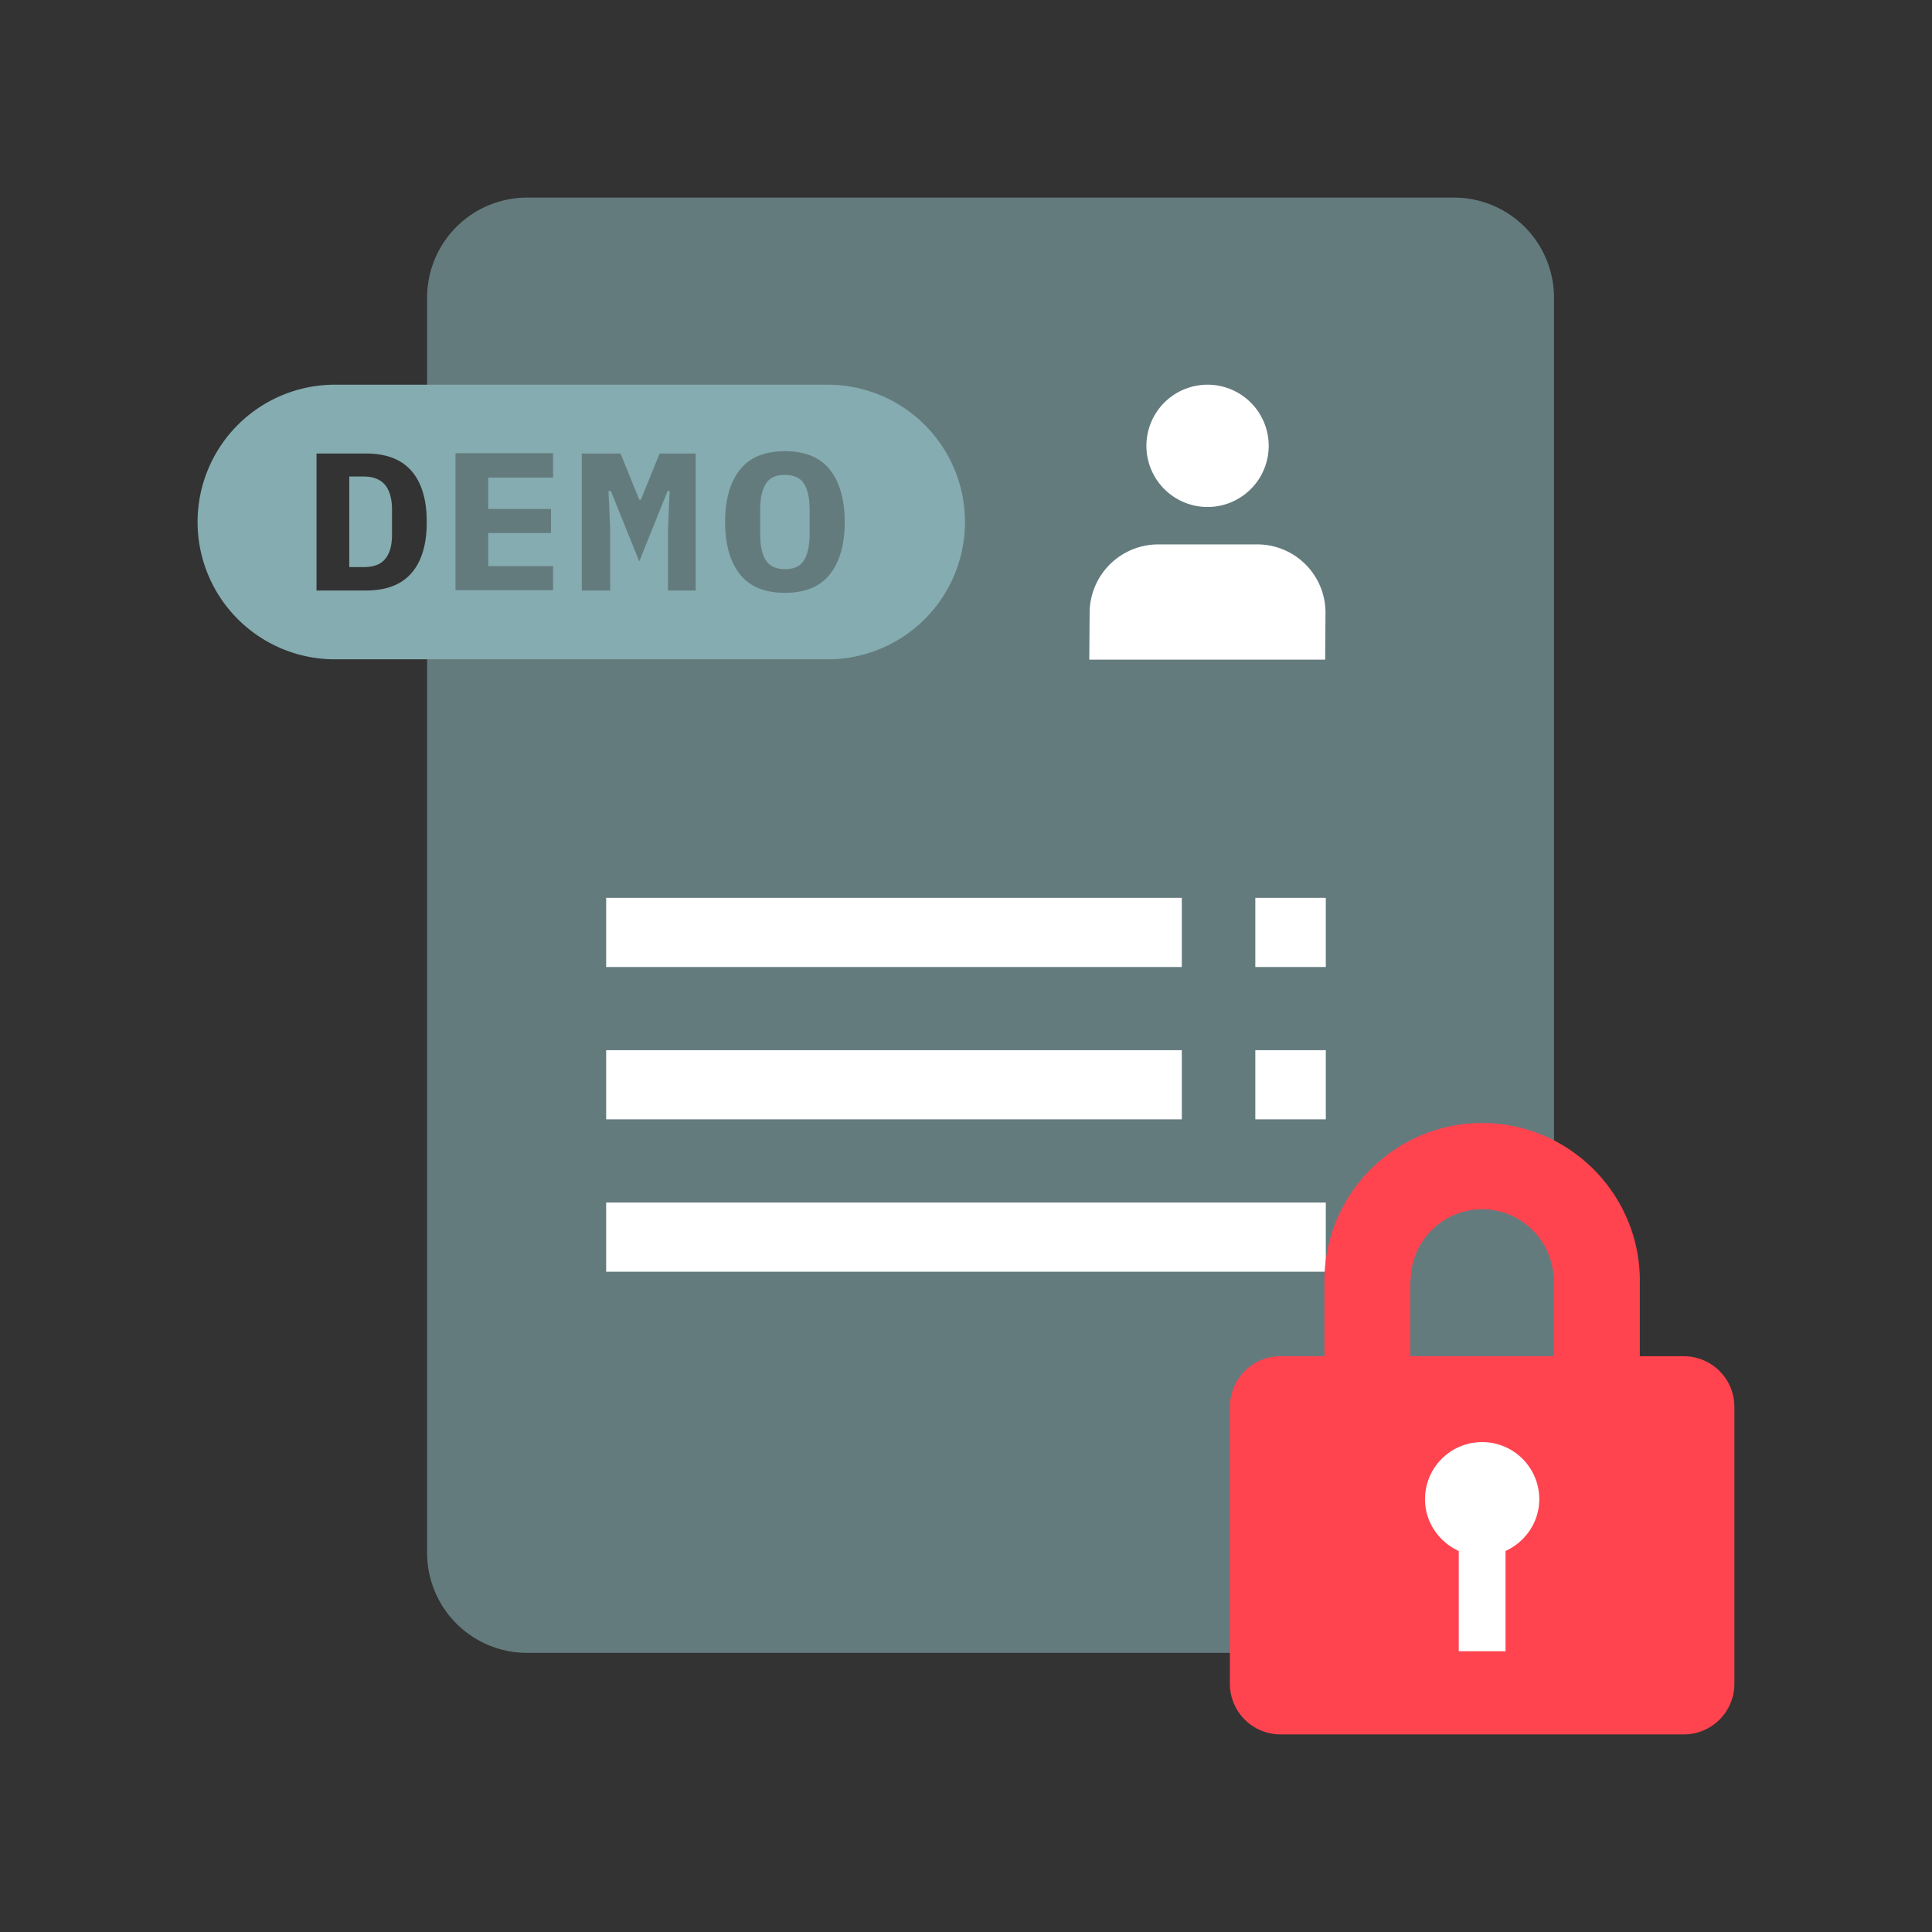 <svg width="128" height="128" fill="none" xmlns="http://www.w3.org/2000/svg"><rect width="100%" height="100%" fill="#333333" stroke="none"/><path fill="none" d="M0 0h128v128H0z"/><path d="M96.316 109.508H34.937a6.631 6.631 0 01-6.64-6.64V19.731a6.631 6.631 0 016.64-6.64h61.379a6.631 6.631 0 016.64 6.64v83.137c0 3.652-2.966 6.64-6.64 6.64z" fill="#85ACB0" fill-opacity=".6"/><path fill-rule="evenodd" clip-rule="evenodd" d="M22.187 25.487h32.648a9.097 9.097 0 019.097 9.098 9.097 9.097 0 01-9.097 9.097H22.187a9.097 9.097 0 01-9.097-9.098 9.097 9.097 0 019.097-9.097zm2.059 13.635c1.372 0 2.368-.398 3.032-1.173.664-.775.996-1.904.996-3.364 0-1.461-.332-2.59-.996-3.365-.664-.775-1.66-1.173-3.032-1.173H20.97v9.075h3.276zm8.1-7.481h4.295v-1.616h-6.463V39.1h6.463v-1.594h-4.294v-2.191h4.161v-1.594h-4.161v-2.08zm11.91 7.481h1.836v-9.075h-2.39l-1.24 3.055h-.11l-1.24-3.055h-2.568v9.075h1.882v-4.05l-.11-2.546h.154l1.882 4.67 1.88-4.67h.134l-.11 2.545v4.051zm7.746.155c1.35 0 2.346-.42 2.988-1.24.642-.819.974-1.97.974-3.453 0-1.483-.332-2.634-.974-3.452-.642-.82-1.638-1.24-2.988-1.24s-2.346.42-2.988 1.24c-.642.819-.974 1.97-.974 3.452 0 1.483.332 2.634.974 3.453.642.82 1.638 1.24 2.988 1.24zm0-7.811c-.62 0-1.04.199-1.284.62-.243.42-.354.973-.354 1.704v1.593c0 .73.111 1.306.355 1.705.243.398.663.62 1.283.62.62 0 1.04-.2 1.284-.62s.354-.996.354-1.727V33.79c0-.73-.11-1.306-.354-1.705-.243-.42-.664-.62-1.284-.62zm-27.911.105h-.952v5.999h.974c.642 0 1.129-.177 1.417-.554.31-.376.442-.907.442-1.615v-1.638c0-.709-.155-1.24-.442-1.616-.31-.376-.775-.576-1.44-.576z" fill="#85ACB0"/><path d="M78.298 59.485H40.16v4.582h38.138v-4.582zM87.838 59.485h-4.67v4.582h4.67v-4.582zM87.838 69.578h-4.67v4.581h4.67v-4.581zM78.298 69.578H40.16v4.581h38.138v-4.581zM87.838 79.672H40.16v4.582h47.678v-4.582z" fill="#fff"/><path d="M111.565 89.853h-2.922V84.85c0-5.755-4.692-10.447-10.447-10.447-5.755 0-10.448 4.692-10.448 10.447v5.003h-2.921a3.354 3.354 0 00-3.343 3.342v18.371a3.354 3.354 0 003.343 3.343h26.738a3.353 3.353 0 003.342-3.343V93.195a3.353 3.353 0 00-3.342-3.342zM93.459 84.85a4.742 4.742 0 014.737-4.736 4.742 4.742 0 014.737 4.736v5.003h-9.496V84.85h.022z" fill="#FF444F"/><path d="M101.98 99.326a3.783 3.783 0 00-3.785-3.784 3.783 3.783 0 00-3.785 3.784c0 1.528.93 2.834 2.236 3.431v6.641h3.099v-6.641c1.305-.597 2.235-1.903 2.235-3.43zM80.004 33.589a4.05 4.05 0 100-8.102 4.05 4.05 0 000 8.102zM83.28 36.068h-6.53a4.553 4.553 0 00-4.56 4.56l-.022 3.077h15.627l.022-3.077a4.52 4.52 0 00-4.538-4.56z" fill="#fff"/></svg>